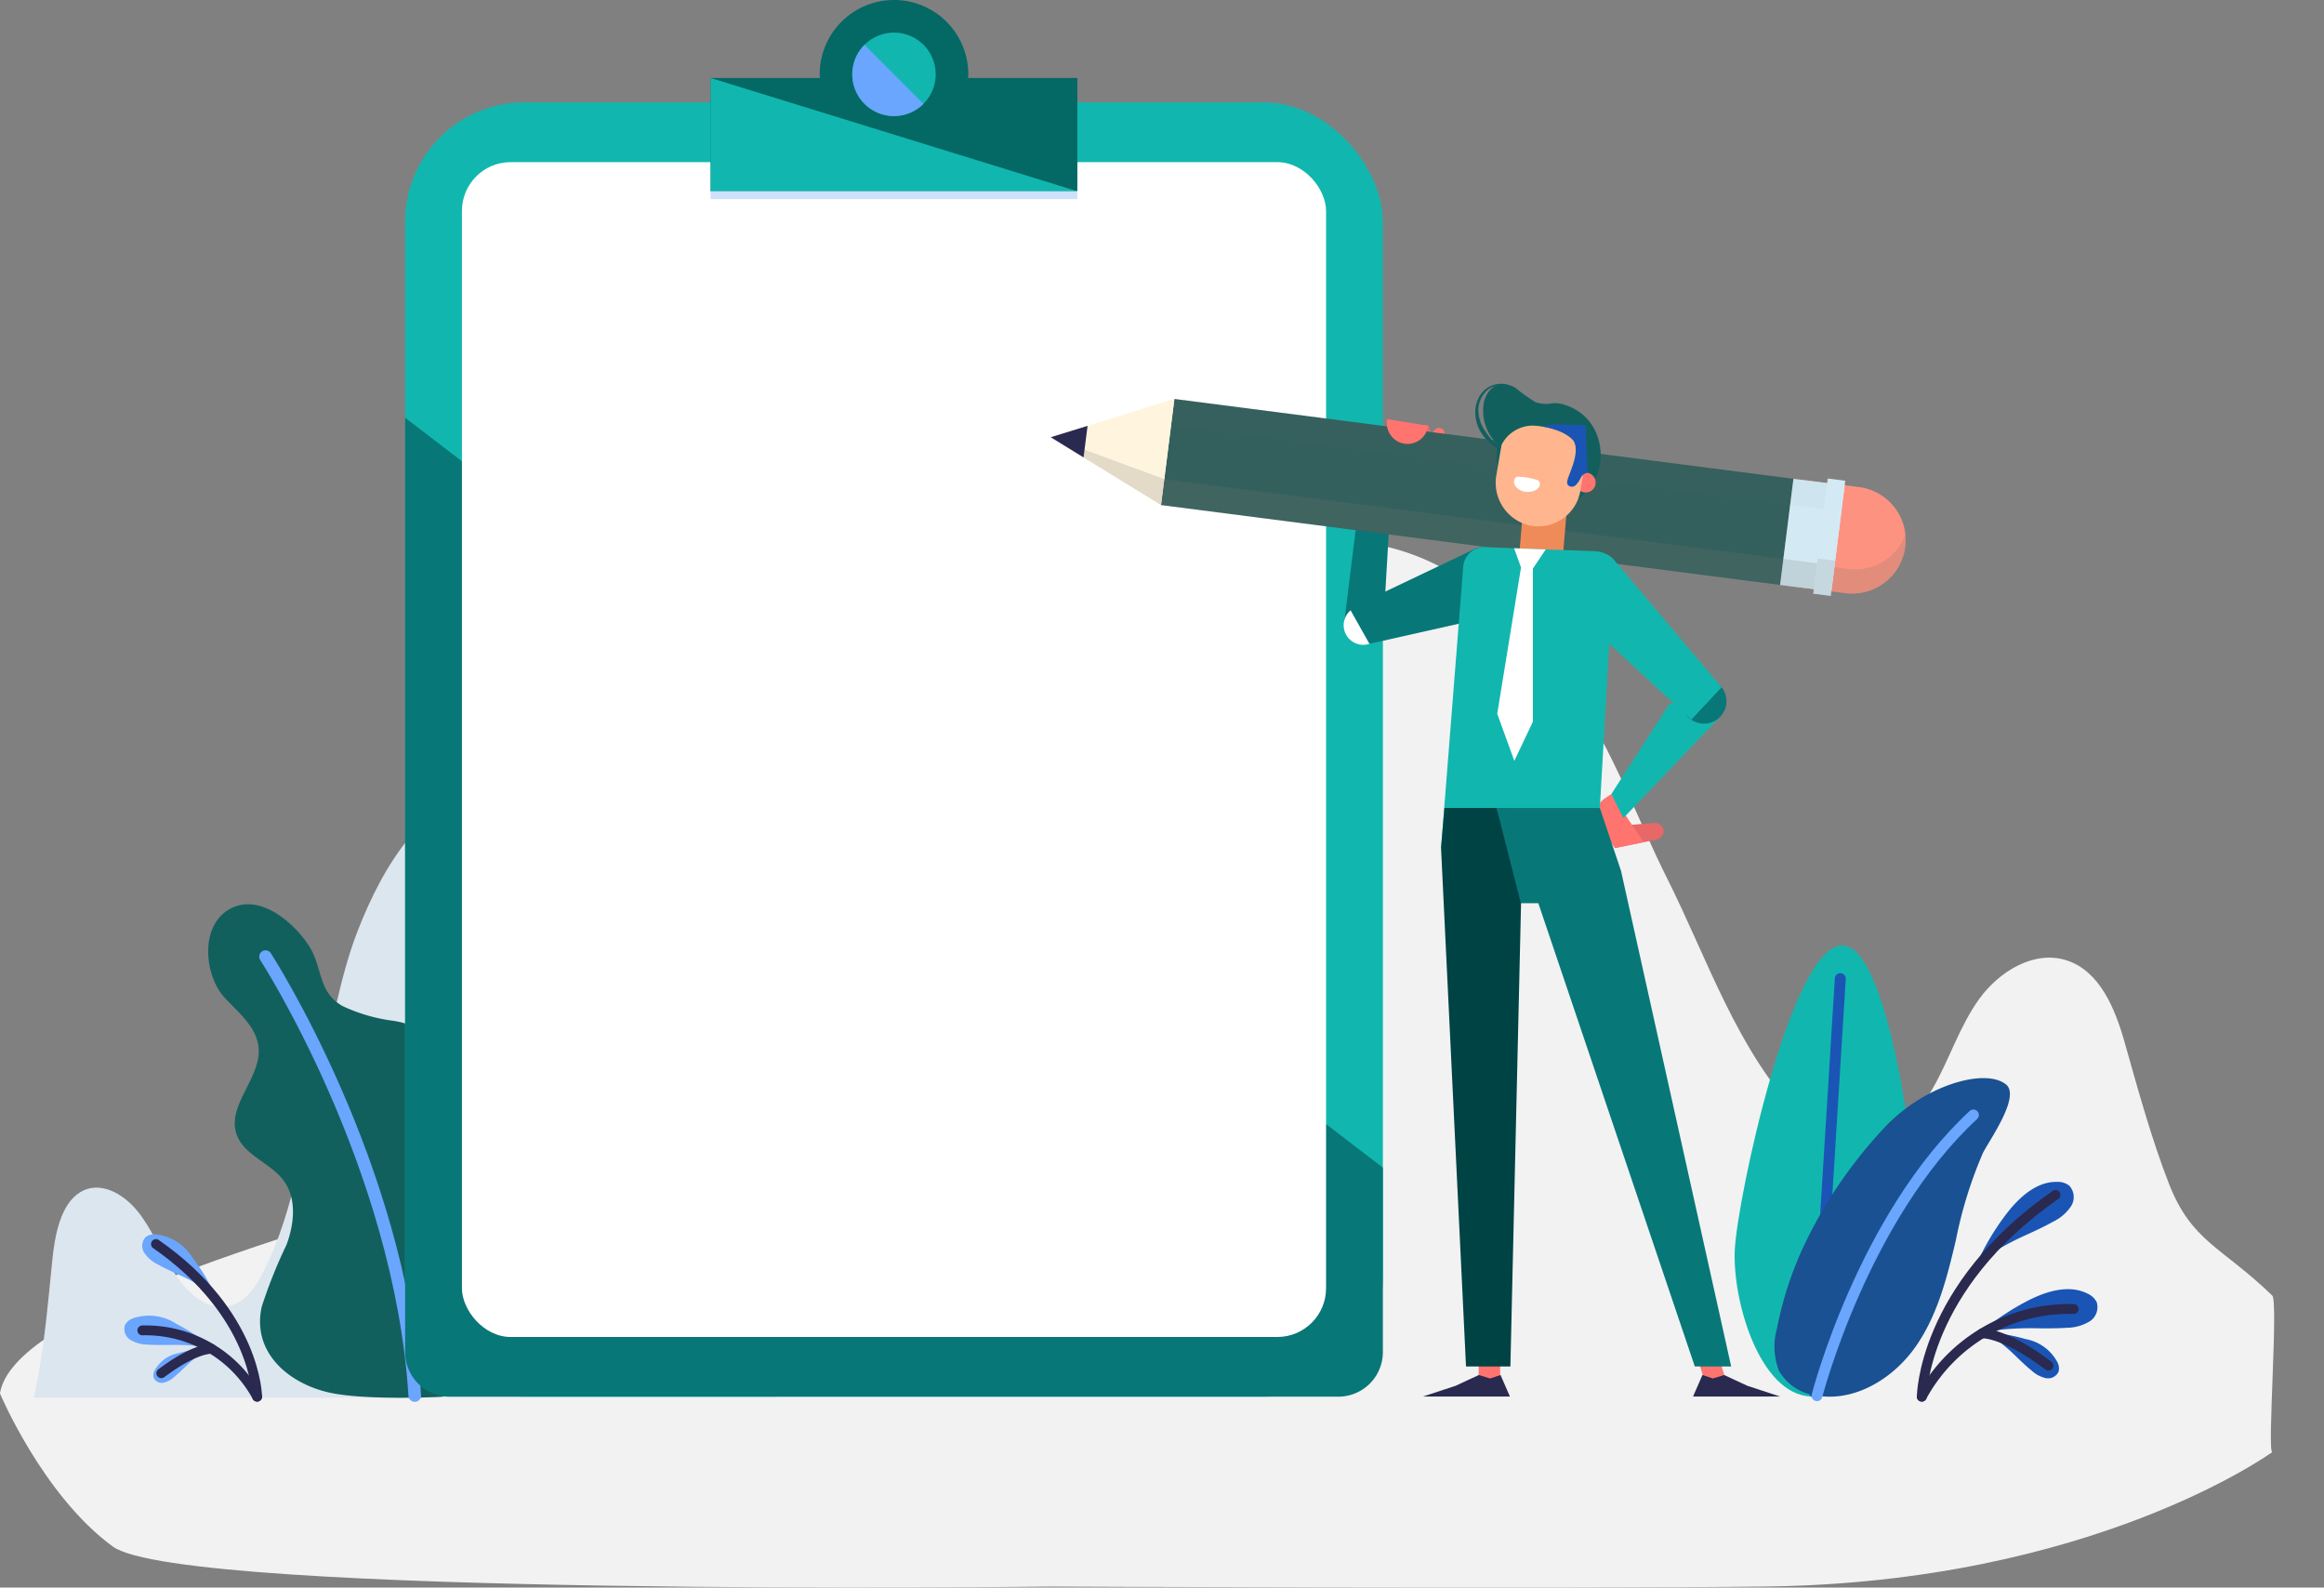 <svg xmlns="http://www.w3.org/2000/svg" width="184.268" height="125.857" viewBox="0 0 184.268 125.857">
  <rect x="0" y="0" width="184.268" height="125.857" fill="#808080" stroke="none"/>
  <g id="Group_4279" data-name="Group 4279" transform="translate(-5.19 -100.861)">
    <g id="Group_4082" data-name="Group 4082" transform="translate(5.19 143.729)">
      <path id="Path_12148" data-name="Path 12148" d="M316.089,266.326c-1.373-3.526-2.4-7.269-3.518-11.223-.755-2.664-1.972-5.645-4.61-6.485-2.567-.817-5.33.876-6.909,3.058s-2.374,4.828-3.725,7.159c-2.447,4.224-6.782,5.994-10.364,2.281-5.117-5.3-7.421-12.534-10.666-19-2.356-4.7-4.327-10.2-7.3-14.524-4.526-6.6-10.732-12.23-18.985-12.23-5.232.793-9.841,5.426-12.961,11.217s-4.939,12.677-6.49,19.547c-2.82,12.494-84.386,24.063-86.449,36.83,0,0,3.4,8.088,8.948,12.138s74.407,3.173,74.407,3.173,40.428.188,56.543,0c26.032-.3,40.273-10.661,40.273-10.661-.414,0,.489-11.933,0-12.407C320.289,271.326,317.889,270.95,316.089,266.326Z" transform="translate(-144.116 -215.357)" fill="#f2f2f2"/>
      <g id="Group_4080" data-name="Group 4080" transform="translate(137.536 32.082)">
        <path id="Path_12149" data-name="Path 12149" d="M382.352,325.884c-.2,4.048-4.609,11.124-8.656,10.92s-6.206-7.612-6-11.659,4.515-24.3,8.563-24.1S382.556,321.836,382.352,325.884Z" transform="translate(-367.681 -301.044)" fill="#11b7ae"/>
        <line id="Line_1" data-name="Line 1" x1="2.041" y2="32.803" transform="translate(6.34 2.633)" fill="none" stroke="#1a55b5" stroke-linecap="round" stroke-linejoin="round" stroke-width="0.867"/>
        <path id="Path_12150" data-name="Path 12150" d="M378.379,342.619a28.133,28.133,0,0,0-2.048,6.363,5.332,5.332,0,0,0,.157,3.363,4.023,4.023,0,0,0,3.018,1.972c3.009.494,6.018-1.349,7.782-3.836s2.527-5.527,3.228-8.495a33.8,33.8,0,0,1,2.134-6.885c.446-.933,3.057-4.536,1.822-5.471-1.69-1.328-6.581.116-9.715,3.538A36.524,36.524,0,0,0,378.379,342.619Z" transform="translate(-372.972 -318.622)" fill="#195193"/>
        <path id="Path_12151" data-name="Path 12151" d="M385.133,359.2s3.633-14.142,12.4-22.253" transform="translate(-378.599 -323.504)" fill="none" stroke="#6aa5fe" stroke-linecap="round" stroke-linejoin="round" stroke-width="0.867"/>
      </g>
      <g id="Group_4081" data-name="Group 4081" transform="translate(152.377 50.829)">
        <path id="Path_12152" data-name="Path 12152" d="M426.255,353.03a3.556,3.556,0,0,1-1.423,1.235c-.652.368-1.347.69-2.018,1a23.237,23.237,0,0,0-2.577,1.333,8.69,8.69,0,0,0-1.58,1.259,20,20,0,0,1,2.505-4.26c1.281-1.649,2.6-2.484,3.909-2.484h.091a1.476,1.476,0,0,1,.94.3A1.339,1.339,0,0,1,426.255,353.03Z" transform="translate(-414.411 -351.116)" fill="#1a55b5"/>
        <path id="Path_12153" data-name="Path 12153" d="M427.941,376.388a3.561,3.561,0,0,1-1.815.507c-.747.053-1.513.048-2.253.043a23.127,23.127,0,0,0-2.9.1,8.671,8.671,0,0,0-1.967.461,20.023,20.023,0,0,1,4.087-2.779c1.863-.942,3.409-1.134,4.6-.572l.082.04a1.477,1.477,0,0,1,.722.672A1.34,1.34,0,0,1,427.941,376.388Z" transform="translate(-414.63 -365.33)" fill="#1a55b5"/>
        <path id="Path_12154" data-name="Path 12154" d="M425.324,386.6a2.436,2.436,0,0,1-1.14-.6c-.4-.323-.775-.686-1.141-1.035a15.842,15.842,0,0,0-1.489-1.308,5.952,5.952,0,0,0-1.195-.692,13.655,13.655,0,0,1,3.335.534,3.587,3.587,0,0,1,2.554,1.869c.007.019.015.039.022.058a1.007,1.007,0,0,1,.044.673A.915.915,0,0,1,425.324,386.6Z" transform="translate(-415.476 -371.041)" fill="#1a55b5"/>
        <path id="Path_12155" data-name="Path 12155" d="M407.317,369.861s.042-8.653,10.608-16" transform="translate(-407.317 -352.833)" fill="none" stroke="#2a294f" stroke-linecap="round" stroke-linejoin="round" stroke-width="0.78"/>
        <path id="Path_12156" data-name="Path 12156" d="M407.317,384.98a13.312,13.312,0,0,1,12.04-6.952" transform="translate(-407.317 -367.952)" fill="none" stroke="#2a294f" stroke-linecap="round" stroke-linejoin="round" stroke-width="0.78"/>
        <path id="Path_12157" data-name="Path 12157" d="M420.1,383.192s1.7-.125,5.26,2.559" transform="translate(-415.315 -371.182)" fill="none" stroke="#2a294f" stroke-linecap="round" stroke-linejoin="round" stroke-width="0.78"/>
      </g>
    </g>
    <g id="Group_4084" data-name="Group 4084" transform="translate(7.875 163.163)">
      <path id="Path_12158" data-name="Path 12158" d="M66.4,315.761c-2.443-9.233-4.9-18.47-7.771-27.411-1.619-5.042-3.406-10.064-5.888-14.1s-5.77-7.01-9.071-6.989c-5.086.984-8.367,6.007-10.519,11.568-1.411,3.647-2.095,8.066-3.093,11.92-1.375,5.309-2.1,11.085-4.738,15.73-1.849,3.252-4.692,2.422-6.608-.5-1.057-1.613-1.8-3.531-2.987-5s-3.051-2.431-4.554-1.5c-1.545.954-2.007,3.367-2.215,5.483-.309,3.142-.579,6.111-1.085,8.958q-.165.929-.368,1.842Z" transform="translate(-7.505 -267.263)" fill="#dce6ef"/>
      <path id="Path_12159" data-name="Path 12159" d="M67.651,318.7c-1.526-1.76-3.458-3.279-4.067-5.5a13.678,13.678,0,0,1,.08-5.014c.174-1.674.113-3.525-.97-4.813a6.37,6.37,0,0,0-3.657-1.814,13.517,13.517,0,0,1-3.973-1.165c-1.954-1.12-1.564-3.025-2.613-4.7-1.177-1.875-3.915-4.267-6.262-3.021C43.7,293.991,44.1,298,45.75,299.763c1.1,1.173,2.5,2.3,2.662,3.9.243,2.405-2.513,4.57-1.754,6.866.56,1.7,2.7,2.278,3.752,3.718,1.044,1.425.834,3.421.219,5.077a38.7,38.7,0,0,0-1.965,4.911c-.783,3.529,1.986,5.967,5.141,6.754,2.9.723,9.151.382,9.151.382a11.96,11.96,0,0,0,5.931-4.882,6.208,6.208,0,0,0,.337-5.39A8.99,8.99,0,0,0,67.651,318.7Z" transform="translate(-30.597 -282.943)" fill="#11605e"/>
      <path id="Path_12160" data-name="Path 12160" d="M56.568,303.413S67.243,319.9,68.4,338.21" transform="translate(-38.199 -289.878)" fill="none" stroke="#6aa5fe" stroke-linecap="round" stroke-linejoin="round" stroke-width="1"/>
      <g id="Group_4083" data-name="Group 4083" transform="translate(7.159 35.548)">
        <path id="Path_12161" data-name="Path 12161" d="M30.732,362.434a1.116,1.116,0,0,1,.711-.226h.069a3.97,3.97,0,0,1,2.956,1.878,15.124,15.124,0,0,1,1.894,3.221,6.578,6.578,0,0,0-1.2-.952,17.572,17.572,0,0,0-1.948-1.008c-.508-.236-1.033-.48-1.526-.758a2.688,2.688,0,0,1-1.076-.934A1.013,1.013,0,0,1,30.732,362.434Z" transform="translate(-29.029 -362.207)" fill="#6aa5fe"/>
        <path id="Path_12162" data-name="Path 12162" d="M26.685,380.163a1.116,1.116,0,0,1,.546-.508l.062-.03a3.969,3.969,0,0,1,3.475.432,15.144,15.144,0,0,1,3.091,2.1,6.578,6.578,0,0,0-1.488-.349,17.523,17.523,0,0,0-2.193-.077c-.56,0-1.139.008-1.7-.032a2.692,2.692,0,0,1-1.372-.384A1.014,1.014,0,0,1,26.685,380.163Z" transform="translate(-26.625 -372.954)" fill="#6aa5fe"/>
        <path id="Path_12163" data-name="Path 12163" d="M32.847,388.659a.763.763,0,0,1,.033-.508c.005-.015.01-.03.016-.044a2.711,2.711,0,0,1,1.931-1.413,10.334,10.334,0,0,1,2.522-.4,4.474,4.474,0,0,0-.9.523,12.044,12.044,0,0,0-1.127.989c-.277.264-.563.538-.863.783a1.841,1.841,0,0,1-.862.452A.693.693,0,0,1,32.847,388.659Z" transform="translate(-30.499 -377.273)" fill="#6aa5fe"/>
        <path id="Path_12164" data-name="Path 12164" d="M41.381,376.381s-.031-6.543-8.021-12.1" transform="translate(-30.839 -363.506)" fill="none" stroke="#2a294f" stroke-linecap="round" stroke-linejoin="round" stroke-width="0.78"/>
        <path id="Path_12165" data-name="Path 12165" d="M39.572,387.812a10.066,10.066,0,0,0-9.1-5.256" transform="translate(-29.029 -374.937)" fill="none" stroke="#2a294f" stroke-linecap="round" stroke-linejoin="round" stroke-width="0.78"/>
        <path id="Path_12166" data-name="Path 12166" d="M38.471,386.461s-1.288-.094-3.977,1.935" transform="translate(-31.548 -377.38)" fill="none" stroke="#2a294f" stroke-linecap="round" stroke-linejoin="round" stroke-width="0.78"/>
      </g>
    </g>
    <g id="Group_4086" data-name="Group 4086" transform="translate(37.313 100.861)">
      <rect id="Rectangle_1553" data-name="Rectangle 1553" width="77.524" height="102.605" rx="9.449" transform="translate(0 8.12)" fill="#11b7ae"/>
      <path id="Path_12167" data-name="Path 12167" d="M86.131,189.31v74.071a3.538,3.538,0,0,0,3.538,3.538h70.448a3.538,3.538,0,0,0,3.538-3.538V248.762Z" transform="translate(-86.131 -156.194)" fill="#087777"/>
      <rect id="Rectangle_1554" data-name="Rectangle 1554" width="68.515" height="93.137" rx="3.862" transform="translate(4.504 12.854)" fill="#fff"/>
      <g id="Group_4085" data-name="Group 4085" transform="translate(24.224)">
        <path id="Path_12168" data-name="Path 12168" d="M171.245,107.043c0-.1.015-.192.015-.29a5.891,5.891,0,1,0-11.783,0c0,.1.01.194.015.29H150.83v8.981h29.076v-8.981Z" transform="translate(-150.83 -100.861)" fill="#046865"/>
        <path id="Path_12169" data-name="Path 12169" d="M150.83,117.372v8.981h29.076Z" transform="translate(-150.83 -111.19)" fill="#11b7ae"/>
        <circle id="Ellipse_352" data-name="Ellipse 352" cx="3.308" cy="3.308" r="3.308" transform="translate(10.212 4.111) rotate(-22.628)" fill="#11b7ae"/>
        <path id="Path_12170" data-name="Path 12170" d="M181.793,110.349a3.308,3.308,0,0,0,4.679,4.679Z" transform="translate(-169.594 -106.797)" fill="#6aa5fe"/>
        <rect id="Rectangle_1555" data-name="Rectangle 1555" width="29.076" height="0.619" transform="translate(0 15.163)" fill="#cde1f9" style="mix-blend-mode: multiply;isolation: isolate"/>
      </g>
    </g>
    <path id="Path_12616" data-name="Path 12616" d="M156.3,0" transform="translate(33.157 211.585)" fill="none" stroke="#2a294f" stroke-linecap="round" stroke-width="0.78"/>
    <g id="Group_4097" data-name="Group 4097" transform="translate(88.503 131.28)">
      <rect id="Rectangle_1560" data-name="Rectangle 1560" width="1.708" height="2.105" transform="translate(33.926 76.959)" fill="#ff746f"/>
      <path id="Path_12191" data-name="Path 12191" d="M306.086,392.007l.894.275.83-.275.745,1.708h-6.906l2.6-.854Z" transform="translate(-272.147 -313.419)" fill="#2a294f"/>
      <path id="Path_12192" data-name="Path 12192" d="M360.247,389.763h1.708l-.636-2.1h-1.708Z" transform="translate(-308.408 -310.699)" fill="#ff746f"/>
      <path id="Path_12193" data-name="Path 12193" d="M361.34,392.007l-.894.275-.83-.275-.745,1.708h6.906l-2.6-.854Z" transform="translate(-307.945 -313.419)" fill="#2a294f"/>
      <path id="Path_12194" data-name="Path 12194" d="M296.833,193.137c-.231.177-2.333,1.418-2.333,1.418l-1.492-1.91.444-2.178,3.21.2.562,1.626C297.357,192.679,297.12,192.918,296.833,193.137Z" transform="translate(-266.742 -187.338)" fill="#fe9280"/>
      <path id="Path_12195" data-name="Path 12195" d="M297.929,190.713l.484,1.425-1.481.6a1.359,1.359,0,0,1-1.89-1.411l.1-.783Z" transform="translate(-268.009 -187.383)" fill="#e86767"/>
      <path id="Path_12196" data-name="Path 12196" d="M300.826,193.193l1.284.187.7-1.2a.466.466,0,0,0-.146-.642h0a.465.465,0,0,0-.642.145Z" transform="translate(-271.633 -187.96)" fill="#ff746f"/>
      <path id="Path_12197" data-name="Path 12197" d="M288.653,209.962l-2.647.669-.947,7.664,3.1.126Z" transform="translate(-261.769 -199.533)" fill="#087777"/>
      <g id="Group_4096" data-name="Group 4096" transform="translate(0 1.209)">
        <path id="Path_12198" data-name="Path 12198" d="M383.441,211.432l-4.627-.583,1.059-8.411,4.627.583a4.239,4.239,0,0,1,3.676,4.735h0A4.239,4.239,0,0,1,383.441,211.432Z" transform="translate(-320.421 -196.036)" fill="#fe9280"/>
        <path id="Path_12199" data-name="Path 12199" d="M383.682,216.777l-4.627-.583-.241,1.916,4.627.583a4.237,4.237,0,0,0,4.744-4.648A4.239,4.239,0,0,1,383.682,216.777Z" transform="translate(-320.421 -203.297)" fill="#777470" opacity="0.2" style="mix-blend-mode: multiply;isolation: isolate"/>
        <path id="Path_12200" data-name="Path 12200" d="M295.294,200.08l-49.084-6.332,1.059-8.411,49.084,6.332Z" transform="translate(-237.465 -185.338)" fill="#33605d"/>
        <path id="Path_12201" data-name="Path 12201" d="M222.854,188.376l8.744,5.373,1.059-8.411Z" transform="translate(-222.854 -185.338)" fill="#fff4dd"/>
        <path id="Path_12202" data-name="Path 12202" d="M222.854,193.452l8.744,5.373.259-2.057Z" transform="translate(-222.854 -190.414)" fill="#777470" opacity="0.2" style="mix-blend-mode: multiply;isolation: isolate"/>
        <path id="Path_12203" data-name="Path 12203" d="M225.774,191.035l-2.92.9,2.6,1.6Z" transform="translate(-222.854 -188.902)" fill="#2a294f"/>
        <rect id="Rectangle_1561" data-name="Rectangle 1561" width="4.095" height="8.478" transform="translate(58.888 6.332) rotate(7.176)" fill="#d3eaf5"/>
        <rect id="Rectangle_1562" data-name="Rectangle 1562" width="1.4" height="9.203" transform="translate(61.607 6.308) rotate(7.175)" fill="#d3eaf5"/>
        <path id="Path_12204" data-name="Path 12204" d="M297.967,211.034l-51.758-6.668.259-2.057,51.758,6.668Z" transform="translate(-237.465 -195.954)" fill="#777470" opacity="0.2" style="mix-blend-mode: multiply;isolation: isolate"/>
        <path id="Path_12205" data-name="Path 12205" d="M300.1,194.063l-51.758-6.668.259-2.057,51.758,6.668Z" transform="translate(-238.801 -185.338)" fill="#777470" opacity="0.05" style="mix-blend-mode: multiply;isolation: isolate"/>
        <rect id="Rectangle_1563" data-name="Rectangle 1563" width="1.4" height="2.813" transform="translate(60.809 12.648) rotate(7.175)" fill="#777470" opacity="0.15" style="mix-blend-mode: multiply;isolation: isolate"/>
      </g>
      <path id="Path_12206" data-name="Path 12206" d="M342.3,277.113l.691-1.795,2.336-.191a.734.734,0,0,1,.852.58h0a.734.734,0,0,1-.7.753Z" transform="translate(-297.578 -240.297)" fill="#e86767"/>
      <path id="Path_12207" data-name="Path 12207" d="M338.629,271.5l1.21,1.779,2.29-.471L339.562,269l-.494.328A1.57,1.57,0,0,0,338.629,271.5Z" transform="translate(-295.118 -236.466)" fill="#ff746f"/>
      <path id="Path_12208" data-name="Path 12208" d="M342.52,258.854l7.787-8.158-4.1-.954-4.644,7.21Z" transform="translate(-297.115 -224.419)" fill="#11b7ae"/>
      <path id="Path_12209" data-name="Path 12209" d="M356.612,247.124a1.779,1.779,0,1,0,.861-2.364A1.779,1.779,0,0,0,356.612,247.124Z" transform="translate(-306.428 -221.199)" fill="#087777"/>
      <path id="Path_12210" data-name="Path 12210" d="M342.462,230.97l2.406-2.564-8.4-9.958a2,2,0,0,0-3-.241h0c-.866.851-.781,3.86.183,4.6Z" transform="translate(-291.677 -204.334)" fill="#11b7ae"/>
      <rect id="Rectangle_1564" data-name="Rectangle 1564" width="3.457" height="5.48" transform="translate(40.481 15.144) rotate(-175.16)" fill="#ef8b59"/>
      <path id="Path_12211" data-name="Path 12211" d="M286.338,229.113a1.551,1.551,0,1,0,1.65,1.443A1.551,1.551,0,0,0,286.338,229.113Z" transform="translate(-261.664 -211.512)" fill="#fff"/>
      <path id="Path_12212" data-name="Path 12212" d="M286.148,221.569l1.57,2.791,9.6-2.157c1.176-.3,1.814-3.161,1.351-4.283h0a2,2,0,0,0-2.859-.956Z" transform="translate(-262.45 -203.74)" fill="#087777"/>
      <path id="Path_12213" data-name="Path 12213" d="M318.1,237.383l1.045-18.276a1.687,1.687,0,0,0-1.409-2.082l-8.563-.31a1.686,1.686,0,0,0-1.913,1.632l-1.752,22.214Z" transform="translate(-274.562 -203.748)" fill="#11b7ae"/>
      <path id="Path_12214" data-name="Path 12214" d="M309.91,271.944l1.974,6.148-.878,38.13h-3.518l-1.98-41.1.27-3.178Z" transform="translate(-274.562 -238.309)" fill="#004345"/>
      <path id="Path_12215" data-name="Path 12215" d="M317.265,271.944l1.926,7.55h1.387l12.407,36.728h2.883l-8.735-39.294-1.678-4.983Z" transform="translate(-281.917 -238.309)" fill="#087777"/>
      <path id="Rectangle_1565" data-name="Rectangle 1565" d="M1.641,0h.066a0,0,0,0,1,0,0V3.282a0,0,0,0,1,0,0H1.641A1.641,1.641,0,0,1,0,1.641v0A1.641,1.641,0,0,1,1.641,0Z" transform="matrix(0.159, -0.987, 0.987, 0.159, 26.409, 4.493)" fill="#ff746f"/>
      <path id="Path_12216" data-name="Path 12216" d="M318.744,216.944l2.509.093-1.021,1.524V230.7l-1.471,3.1-1.354-3.733,1.885-11.6Z" transform="translate(-282.005 -203.901)" fill="#fff"/>
      <path id="Path_12217" data-name="Path 12217" d="M322.667,187.314a4.226,4.226,0,0,0-.913-2.265A4.046,4.046,0,0,0,319.9,183.8a2.466,2.466,0,0,0-1.049-.14,2.549,2.549,0,0,1-1.334-.094,13.586,13.586,0,0,1-1.577-1.125,1.944,1.944,0,0,0-.409-.19v0a2.014,2.014,0,0,0-1.865.215,1.99,1.99,0,0,0-.632.732,2.492,2.492,0,0,0-.28.93,3.093,3.093,0,0,0,.466,1.871,3.618,3.618,0,0,0,1.275,1.225,3.755,3.755,0,0,0-.045.409,4.126,4.126,0,0,0,7.781,2.1A4.334,4.334,0,0,0,322.667,187.314Zm-8.626-.78a5.539,5.539,0,0,1-.538-.721,2.9,2.9,0,0,1-.509-1.674,2.14,2.14,0,0,1,.759-1.557,1.613,1.613,0,0,1,.607-.3,1.339,1.339,0,0,0-.313.194,2.143,2.143,0,0,0-.663,1.522,3.641,3.641,0,0,0,1.158,2.945c0,.014,0,.029-.008.044A4.422,4.422,0,0,1,314.042,186.535Z" transform="translate(-279.088 -182.108)" fill="#11605e"/>
      <path id="Path_12218" data-name="Path 12218" d="M334.062,201.6a.787.787,0,1,0,.906-.645A.786.786,0,0,0,334.062,201.6Z" transform="translate(-292.418 -193.894)" fill="#ff746f"/>
      <path id="Path_12219" data-name="Path 12219" d="M320.1,190.98a2.794,2.794,0,0,0-2.534,1.508l-.1.54-.081.48c0,.022,0,.044,0,.066l-.009-.015-.226,1.338a3.467,3.467,0,0,0,2.7,4.015,3.387,3.387,0,0,0,3.957-2.766l.277-1.639v0S324.608,191.292,320.1,190.98Z" transform="translate(-281.814 -187.658)" fill="#ffb68e"/>
      <path id="Path_12220" data-name="Path 12220" d="M322.886,202.075a4.811,4.811,0,0,0-1.7-.286.472.472,0,0,0-.2.517.813.813,0,0,0,.352.463,1.33,1.33,0,0,0,1.288.1.71.71,0,0,0,.368-.341A.377.377,0,0,0,322.886,202.075Z" transform="translate(-284.24 -194.409)" fill="#fff"/>
      <path id="Path_12221" data-name="Path 12221" d="M327.067,190.906a6.288,6.288,0,0,1,1.333.361,2.991,2.991,0,0,1,.887.51c.845.739.093,2.324-.2,3.15-.071.2-.154.442-.027.615a.444.444,0,0,0,.62,0,2.1,2.1,0,0,0,.39-.571.735.735,0,0,1,.528-.408s-.134-3.748-.135-3.751c0-.028-2.356-.079-2.536-.085A2.776,2.776,0,0,0,327.067,190.906Z" transform="translate(-288.049 -187.502)" fill="#1a55b5"/>
    </g>
  </g>
</svg>
